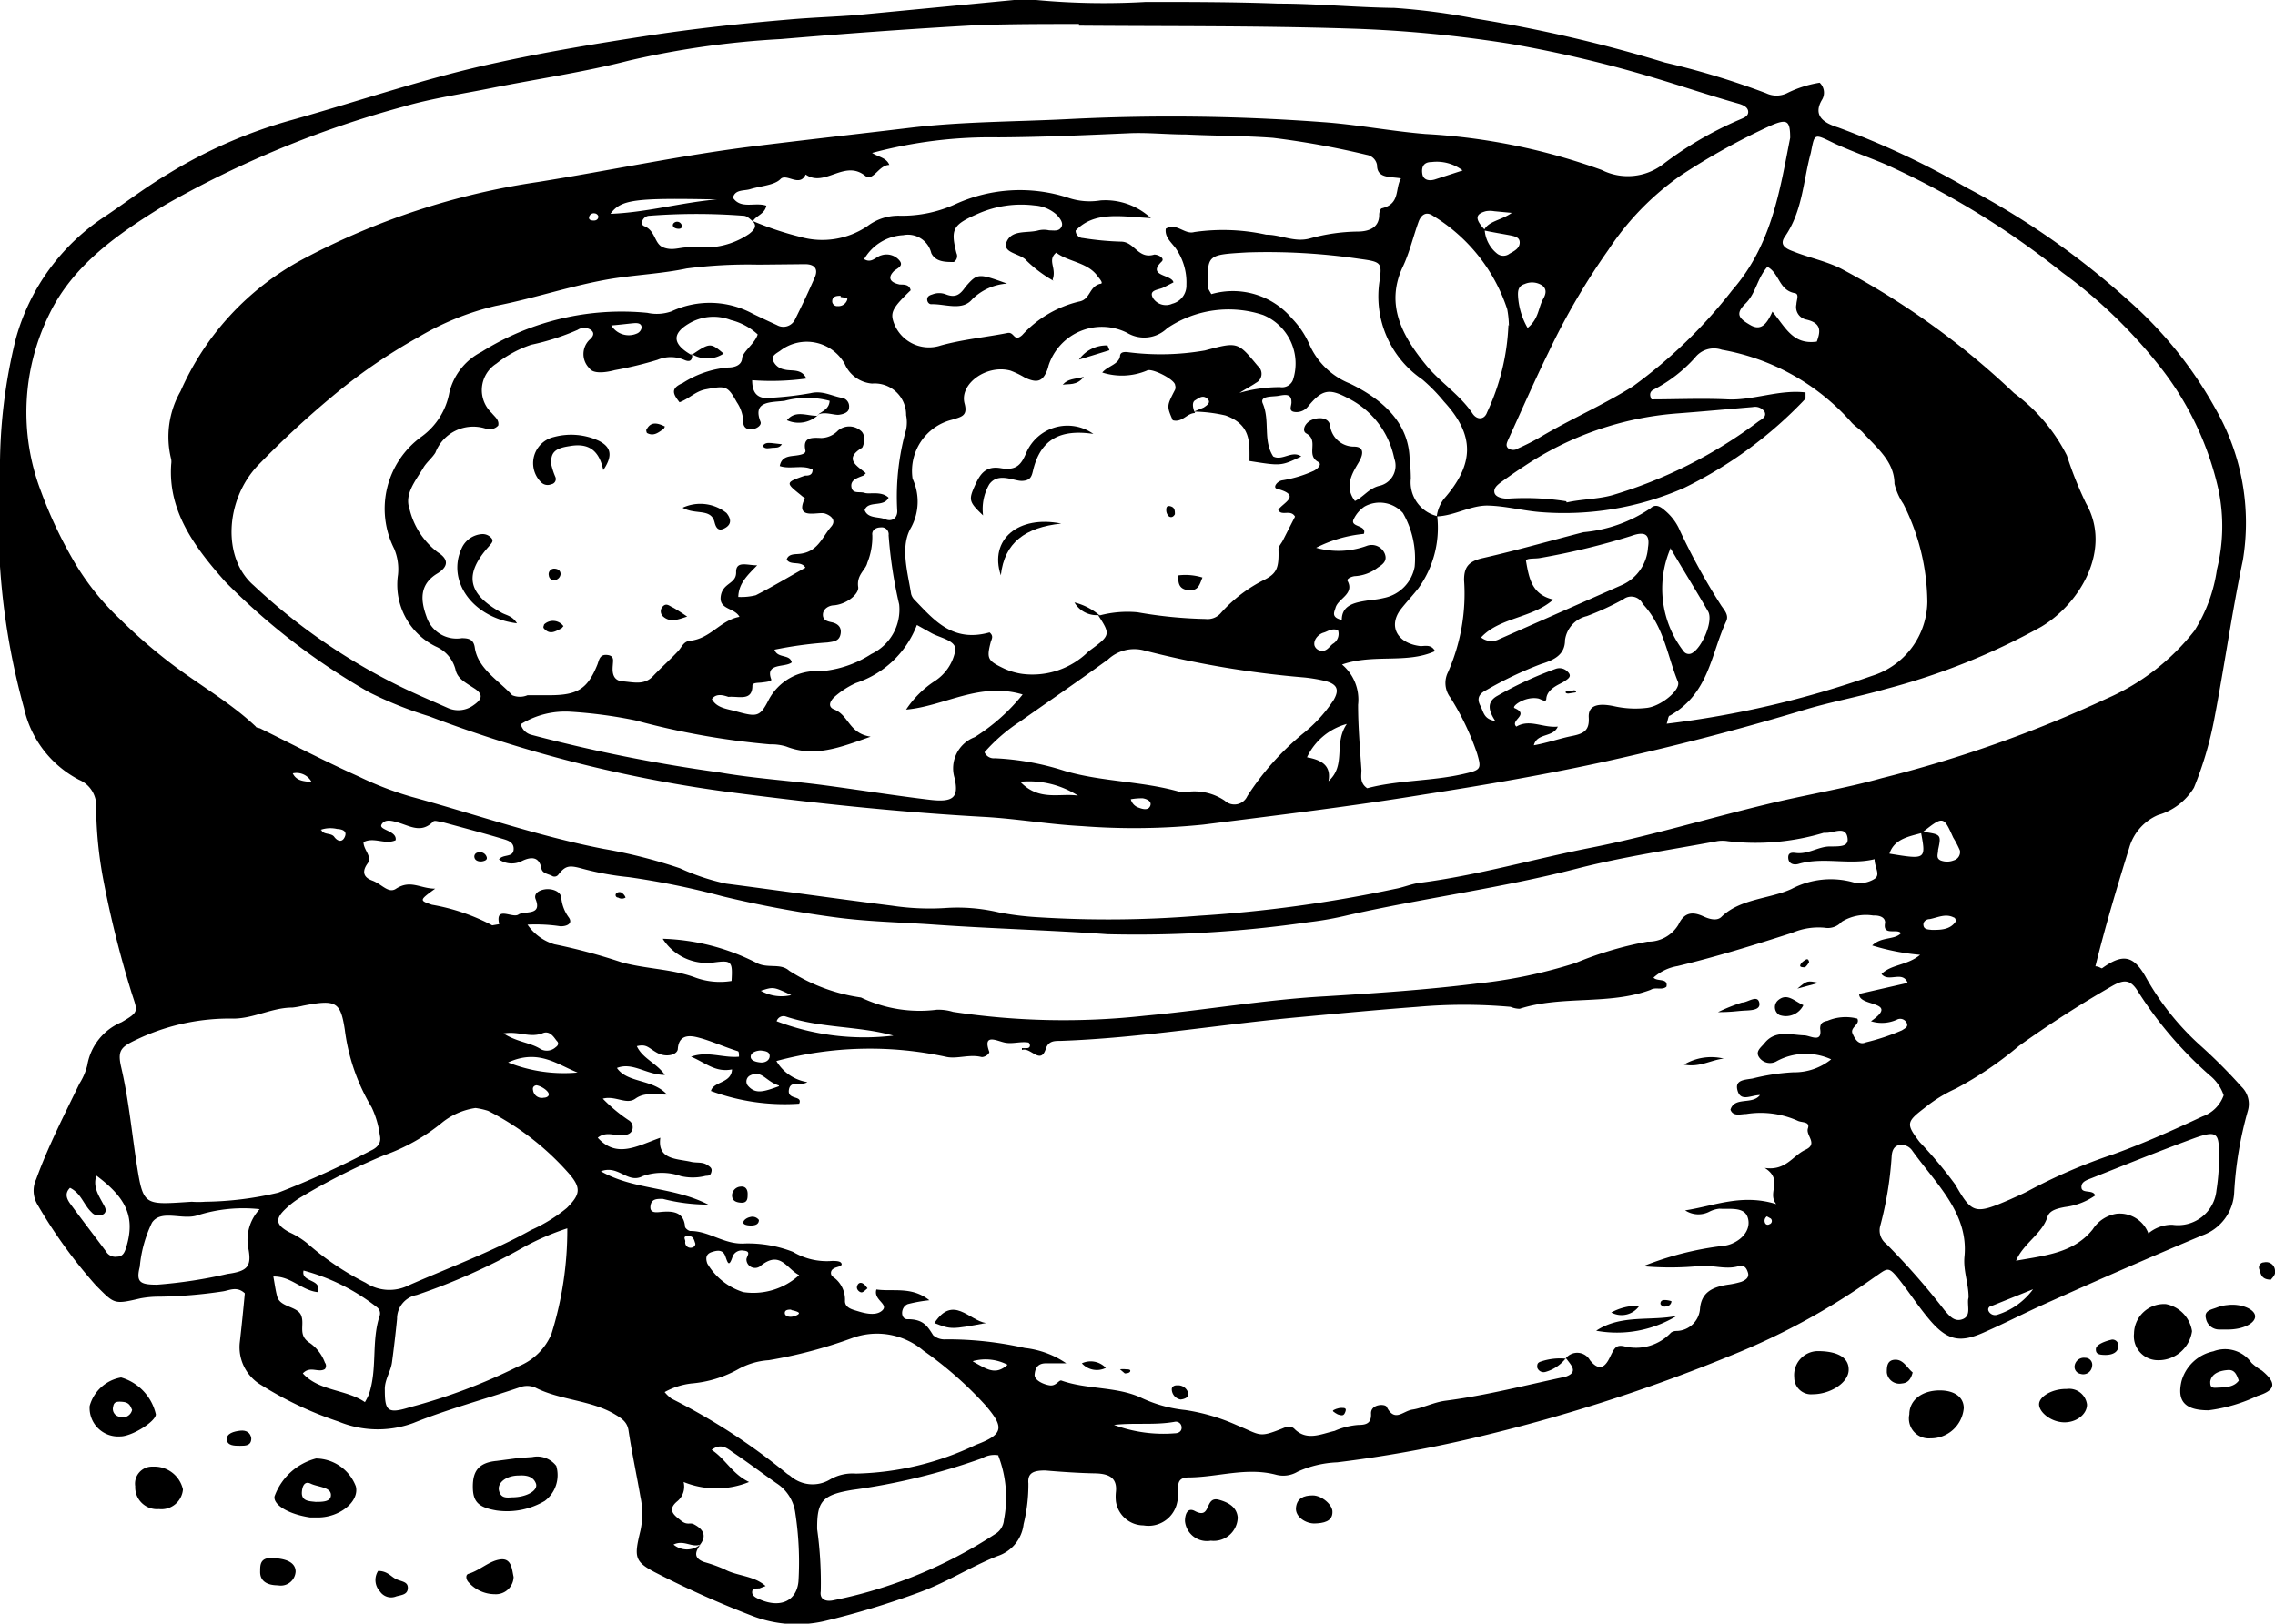 <svg xmlns="http://www.w3.org/2000/svg" viewBox="0 0 94.88 67.73"><g id="Layer_1" data-name="Layer 1"><path d="M75.89,3.45a.57.57,0,0,1,.11.69c-.43.7.09,1,.67,1.18A34.47,34.47,0,0,1,82,7.82a32.85,32.85,0,0,1,6.73,4.68,16.92,16.92,0,0,1,3.69,4.59,9.53,9.53,0,0,1,1.12,6.28c-.47,2.24-.78,4.51-1.22,6.77a14.9,14.9,0,0,1-.82,2.72A2.59,2.59,0,0,1,90,34a2.11,2.11,0,0,0-1.2,1.37c-.51,1.64-1,3.28-1.41,4.94.15,0,.25.1.28.08.86-.62,1.3-.53,1.8.33a11.15,11.15,0,0,0,2.35,2.94,21.8,21.8,0,0,1,1.66,1.67,1,1,0,0,1,.27,1,15.52,15.52,0,0,0-.57,3.38,2,2,0,0,1-1.35,1.83c-2.22.93-4.41,1.89-6.59,2.87-.82.37-1.61.78-2.43,1.14-1,.46-1.54.41-2.27-.42-.49-.56-.88-1.18-1.34-1.76s-.48-.46-1-.11a28.75,28.75,0,0,1-6,3.28A71,71,0,0,1,61.39,60a52.52,52.52,0,0,1-5.62,1,4.43,4.43,0,0,0-1.65.39,1.17,1.17,0,0,1-.89.13c-1.24-.33-2.43.1-3.65.11-.35,0-.46.15-.44.45a2,2,0,0,1-.07.69,1.22,1.22,0,0,1-1.38.86,1.17,1.17,0,0,1-1.15-1,1.9,1.9,0,0,1,0-.4c.06-.58-.28-.76-.88-.77s-1.38-.06-2.07-.12c-.49,0-.74.1-.7.54a6.93,6.93,0,0,1-.2,1.7,1.59,1.59,0,0,1-1.09,1.33c-1.11.44-2.1,1.09-3.25,1.51a34.92,34.92,0,0,1-4,1.21,5.15,5.15,0,0,1-2.91-.2,40.55,40.55,0,0,1-4-1.78c-1-.5-1-.68-.73-1.8a3.35,3.35,0,0,0,0-1.41c-.16-.93-.36-1.85-.5-2.79-.06-.33-.26-.47-.58-.66-1-.59-2.28-.58-3.31-1.11a.88.88,0,0,0-.67,0c-1.47.5-3,.91-4.41,1.48a4.29,4.29,0,0,1-3.12-.06,14.86,14.86,0,0,1-3.22-1.52A1.83,1.83,0,0,1,10,56c.08-.7.15-1.4.21-2.05-.33-.31-.64-.12-.92-.08a19.3,19.3,0,0,1-2.63.22,4.18,4.18,0,0,0-.8.07c-1.12.26-1.08.24-1.86-.54a20.61,20.61,0,0,1-2.43-3.36,1.13,1.13,0,0,1-.06-1.07c.5-1.38,1.18-2.7,1.81-4a2.57,2.57,0,0,0,.32-.75,2.37,2.37,0,0,1,1.43-1.8c.75-.44.67-.44.42-1.22a43.41,43.41,0,0,1-1.18-4.72,17,17,0,0,1-.3-3,1.17,1.17,0,0,0-.71-1.17,4.45,4.45,0,0,1-2.3-3A29.32,29.32,0,0,1,0,19.8a22.25,22.25,0,0,1,.66-5.67A8.94,8.94,0,0,1,4.42,9C5.28,8.42,6.09,7.8,7,7.26A20.06,20.06,0,0,1,12.19,5c2.85-.8,5.64-1.77,8.56-2.39,2.05-.45,4.12-.79,6.2-1.11s4-.52,6-.69c.92-.08,1.85-.11,2.76-.18L42.29,0a3.54,3.54,0,0,1,.92,0,30.46,30.46,0,0,0,4.58.08c1.84,0,3.68,0,5.52.07,1.62,0,3.23.16,4.84.18a27.66,27.66,0,0,1,3.41.45,59.7,59.7,0,0,1,7.88,1.83,33.2,33.2,0,0,1,4.22,1.28,1,1,0,0,0,.86,0A4.75,4.75,0,0,1,75.89,3.45Zm-14,6.16c.17-.39.71-.41,1.16-.73l-.74-.07a1,1,0,0,0-.34,0c-.45.12-.46.33-.05.77a1.39,1.39,0,0,0,.52,1,.42.42,0,0,0,.52,0c.2-.11.41-.22.42-.45s-.2-.27-.38-.31C62.63,9.75,62.25,9.69,61.88,9.61ZM80.11,34.69c.85.11.86.11.72.76,0,.18-.1.34.1.44a.75.75,0,0,0,.55,0,.36.36,0,0,0,.26-.41,4,4,0,0,0-.28-.54c-.41-.91-.41-.91-1.32-.19-.55.15-1.14.25-1.34.86C80.33,35.86,80.33,35.86,80.11,34.69ZM29.2,64.43c-.34.14-.68-.21-1.11,0a.87.87,0,0,0,1.12,0c-.21.29-.31.56.16.73a6,6,0,0,1,.84.3c.53.29,1.23.26,1.72.7l-.26.1c-.1,0-.27,0-.29.09-.06.21.15.3.31.37.85.37,1.53.07,1.61-.75a13.53,13.53,0,0,0-.14-2.91,1.74,1.74,0,0,0-.78-1.19c-.6-.42-1.18-.86-1.79-1.27-.24-.16-.5-.43-.91-.12.59.39.85,1,1.56,1.34a3.62,3.62,0,0,1-2.73,0,.79.79,0,0,1-.27.81c-.44.37-.1.59.16.8s.37.07.53.15C29.32,63.78,29.49,64.05,29.2,64.43ZM31.37,9.21a13.29,13.29,0,0,0,2,.67,3.36,3.36,0,0,0,2.81-.45A2.13,2.13,0,0,1,37.55,9a5.36,5.36,0,0,0,2.31-.49,6.48,6.48,0,0,1,4.69-.26,2.78,2.78,0,0,0,1.35.11A2.8,2.8,0,0,1,48,9.1c-1.26-.07-2.36-.3-3.14.52a.31.31,0,0,0,.3.31,12.21,12.21,0,0,0,1.59.15c.57,0,.71.75,1.39.54.17,0,.45.15.31.29-.64.62.42.53.49.87l-.43.22c-.21.1-.62.09-.42.44a.64.64,0,0,0,.8.23.78.78,0,0,0,.59-.79,2.47,2.47,0,0,0-.46-1.54c-.19-.25-.45-.46-.4-.8.45-.27.78.26,1.19.14a8.4,8.4,0,0,1,3,.11c.61,0,1.17.33,1.81.16a7.73,7.73,0,0,1,2-.29c.48,0,.91-.17.9-.71,0-.09.05-.25.11-.26.78-.19.54-.8.8-1.25-.5-.08-1,0-1-.56A.52.52,0,0,0,57,6.46a34.85,34.85,0,0,0-3.91-.71c-1.2-.09-2.42-.08-3.63-.14-.81,0-1.62-.09-2.42-.05-1.8.08-3.6.16-5.41.17a19,19,0,0,0-5.26.65c.29.18.6.2.72.5-.44,0-.67.7-1,.46-.87-.71-1.69.5-2.49-.06-.25.55-.8-.07-1.05.19s-.84.29-1.26.42c-.25.08-.64,0-.72.36.33.49.92.17,1.39.33-.06.35-.44.42-.56.65C31.28,9.15,31.17,9,31,9a25.52,25.52,0,0,0-3.91,0c-.26,0-.43.34-.23.43.49.19.42.74.8.89s.67,0,1,0l.9,0a3.27,3.27,0,0,0,1.68-.56C31.5,9.56,31.58,9.4,31.37,9.21ZM59.92,21.54a1.54,1.54,0,0,1,.3-.73c1.29-1.47,1.28-2.67,0-4.06a7.11,7.11,0,0,0-.9-.92,4.19,4.19,0,0,1-1.78-4.14c.1-.73.06-.77-.83-.89a26.27,26.27,0,0,0-4.7-.27c-1.68.1-1.68.08-1.61,1.53,0,0,.06.11.12.21a3.23,3.23,0,0,1,3.35,1,3.73,3.73,0,0,1,.75,1.12A3.09,3.09,0,0,0,56.3,16c1.34.65,2.46,1.62,2.49,3.16a7,7,0,0,1,.05.8,1.45,1.45,0,0,0,1.1,1.57,4.31,4.31,0,0,1-.78,3c-.24.31-.51.59-.75.9-.52.7-.13,1.41.83,1.52.21,0,.45-.08.61.21-1.18.54-2.57.1-3.88.56a1.91,1.91,0,0,1,.67,1.68c0,.91.08,1.82.14,2.72,0,.25-.08.54.24.76,1.29-.34,2.65-.29,3.95-.58.8-.18.83-.2.63-.88a11,11,0,0,0-1.11-2.32,1,1,0,0,1-.1-1.06,8.1,8.1,0,0,0,.67-3.84c0-.52.16-.78.78-.92,1.41-.32,2.8-.72,4.2-1.08a5.93,5.93,0,0,0,2.8-1c.21-.2.42-.06.59.09A2.24,2.24,0,0,1,70,22a26.66,26.66,0,0,0,1.79,3.27c.14.2.32.4.2.65-.64,1.37-.71,3-2.34,3.93-.08,0-.08.17-.14.34a40.4,40.4,0,0,0,8.57-2,3.28,3.28,0,0,0,2.3-3.08,9.2,9.2,0,0,0-1-4.09,2.57,2.57,0,0,1-.37-.84c0-.93-.75-1.51-1.34-2.16-.15-.15-.35-.27-.48-.43a9.37,9.37,0,0,0-5.38-3,1,1,0,0,0-1.12.33,6,6,0,0,1-1.72,1.33c-.13.06-.21.19-.09.41,1,0,2.1-.05,3.17,0s2.14-.42,3.25-.29c0,.14,0,.23,0,.26a17.49,17.49,0,0,1-5.08,3.73,12.45,12.45,0,0,1-6,1c-.72-.06-1.42-.25-2.15-.27S60.66,21.52,59.92,21.54ZM45.87,25.67a4.55,4.55,0,0,1,1.57-.13,18.33,18.33,0,0,0,2.84.28.73.73,0,0,0,.62-.23,6,6,0,0,1,1.84-1.41c.53-.27.6-.52.58-1.27,0-.12.12-.24.18-.36l.51-1c-.18-.32-.57,0-.7-.28.19-.3,1-.6-.05-.88-.19-.05,0-.31.2-.35a5.22,5.22,0,0,0,1.31-.39c.16-.07.39-.28.21-.38-.54-.29.05-.89-.5-1.19-.2-.11-.06-.45.24-.57s.69-.09.75.23a1,1,0,0,0,1,.89c.37,0,.44.24.2.65s-.64,1-.16,1.62c.38-.19.56-.51,1-.63a.86.86,0,0,0,.64-1.14A3.61,3.61,0,0,0,56.2,16.6c-.77-.41-1.07-.35-1.65.36a.62.62,0,0,1-.47.23c-.4,0-.2-.26-.22-.43,0-.4-.36-.27-.6-.24s-.72,0-.6.3c.32.73,0,1.54.44,2.22.38.2.78-.27,1.17,0-.84.4-.84.4-2.16.19,0-.75.08-1.51-1-1.9a6.18,6.18,0,0,0-1.32-.16L50.2,17c.15-.1.33-.22.14-.38s-.36,0-.5.08-.09.35,0,.53c-.34,0-.53.41-.93.3-.26-.6-.25-.6.1-1.28a.28.28,0,0,0,0-.18c0-.24-1-.74-1.18-.61a2.7,2.7,0,0,1-1.86.08c.24-.28.67-.33.74-.67,0-.16.12-.2.32-.18a10.74,10.74,0,0,0,3.22-.07c1.38-.37,1.37-.36,2.21.65a.42.42,0,0,1-.08.7c-.14.1-.3.18-.69.42a6,6,0,0,1,1.7-.24.49.49,0,0,0,.53-.29,2.19,2.19,0,0,0-1.24-2.72,4.58,4.58,0,0,0-4,.55,1.38,1.38,0,0,1-1.68.19,2.34,2.34,0,0,0-3.27,1.37,1.52,1.52,0,0,1-.06.2c-.19.47-.42.54-.93.3a3.67,3.67,0,0,0-.6-.29c-1-.27-2.14.56-1.91,1.38.14.52-.15.55-.53.67a2.2,2.2,0,0,0-1.64,2.46A2.27,2.27,0,0,1,38,22c-.47.79-.15,1.84,0,2.78a.56.56,0,0,0,.16.26c.81.84,1.58,1.77,3.11,1.34,0,0,.07,0,0,0,.18.15.09.27.05.4-.18.7-.13.78.56,1.11a2.81,2.81,0,0,0,.75.22,3.32,3.32,0,0,0,2.77-.94c.91-.67.94-.68.39-1.52Zm-17-10.86,0,0c0,.25-.12.3-.34.2a1.42,1.42,0,0,0-1.11,0,15.38,15.38,0,0,1-1.78.43c-.41.11-.91.16-1.06-.08a.83.83,0,0,1,0-1.18c.14-.12.25-.28.06-.42a.5.5,0,0,0-.55,0,9.88,9.88,0,0,1-1.93.62,4.77,4.77,0,0,0-1.46.79,1.31,1.31,0,0,0-.19,2.06c.13.16.32.29.27.52a.49.49,0,0,1-.52.13,1.69,1.69,0,0,0-2.1,1c-.14.23-.39.42-.52.66-.32.53-.78,1.08-.56,1.69a3.19,3.19,0,0,0,1.18,1.81c.43.27.47.57,0,.87-.8.47-.71,1.16-.47,1.82a1.32,1.32,0,0,0,1.47.89c.3,0,.49.06.54.38.12.89,1,1.38,1.56,2A.82.82,0,0,0,22,29c.3,0,.61,0,.92,0,1.18,0,1.59-.27,2-1.29.07-.2.1-.42.4-.39s.25.22.24.39-.09.67.4.71.91.17,1.28-.22.72-.69,1.06-1.06c.14-.16.21-.38.47-.41.87-.09,1.26-.85,2.07-1-.21-.39-.86-.29-.78-.86s.65-.5.64-1,.48-.28.88-.29c-.41.42-.77.75-.79,1.32a2.5,2.5,0,0,0,.73-.07c.71-.36,1.38-.77,2.07-1.15-.18-.31-.62-.07-.78-.34.06-.22.3-.22.46-.23.84-.05,1-.69,1.41-1.16.19-.24,0-.44-.28-.53s-1.28.3-.83-.64c0,0-.11-.07-.16-.12-.66-.53-.66-.53.16-.82.13,0,.32,0,.32-.25-.4-.22-.94,0-1.37-.15.07-.37.34-.4.61-.43s.49-.08.46-.22c-.12-.55.24-.54.66-.52a1,1,0,0,0,.7-.31.73.73,0,0,1,.94,0c.27.2.11.69.06.72-.78.47-.19.76.16,1.06-.06.06-.08.09-.11.1-.25.1-.54.18-.49.48s.35.17.55.24.69-.09,1,.2c-.21.42-.85.1-1,.52.14.36.57.26.86.38s.51-.06.5-.35a10.27,10.27,0,0,1,.37-3.39,1.51,1.51,0,0,0,0-.6A1.31,1.31,0,0,0,36.37,16a1.36,1.36,0,0,1-1.14-.82,1.82,1.82,0,0,0-2.69-.55c-.14.1-.36.2-.31.38a.61.61,0,0,0,.47.4c.3.09.72-.06.93.38a10.69,10.69,0,0,1-2.26.07c0,.53.21.82.84.73a14,14,0,0,0,1.6-.19c.51-.12.89.13,1.33.2a.36.36,0,0,1,.27.4c0,.19-.2.27-.41.3s-.61-.15-.89,0l0,0c.18-.15.47-.23.49-.58a3.63,3.63,0,0,0-1.88,0c-.58.07-1.35,0-1,.88.05.15-.18.3-.39.31S31,17.8,31,17.62a1.55,1.55,0,0,0-.27-.84c-.38-.68-.45-.7-1.29-.54-.44.08-.69.39-1.1.54-.25-.32-.41-.57.13-.8a4.14,4.14,0,0,1,1.9-.65c.28,0,.56-.1.58-.38s.54-.62.65-1a2.56,2.56,0,0,0-1.12-.6,2,2,0,0,0-1.77.16C28,13.94,28.07,14.37,28.84,14.81ZM65.31,56.65l0,0a.61.61,0,0,1,1,.09c.36.45.61.32.81-.08s.25-.58.62-.5a2,2,0,0,0,1.95-.57.38.38,0,0,1,.21-.07,1,1,0,0,0,1-.93c.06-.68.51-.9,1.16-1a3.48,3.48,0,0,0,.56-.12c.18-.07.34-.18.28-.38s-.16-.34-.4-.27c-.56.16-1.12-.08-1.71,0a12.7,12.7,0,0,1-2.26,0,13.13,13.13,0,0,1,3.34-.85,1.23,1.23,0,0,0,.33-.08c.57-.23.84-.7.68-1.13s-.76-.31-1.17-.34a1.18,1.18,0,0,0-.43.13,1,1,0,0,1-1-.06c1.2-.18,2.36-.71,3.8-.26-.4-.49.32-1-.48-1.51.88.13,1.16-.51,1.7-.76s0-.59.1-.89-.25-.23-.43-.32a3.8,3.8,0,0,0-2.14-.28c-.23,0-.55.12-.66-.18.17-.56.91-.19,1.23-.61-.36,0-.79.29-.93-.17s.26-.46.62-.52a8.84,8.84,0,0,1,1.7-.26,2.44,2.44,0,0,0,1.58-.54,2.55,2.55,0,0,0-2.26.07.55.55,0,0,1-.71-.11c-.22-.26,0-.42.17-.61.44-.58,1.06-.38,1.67-.35.25,0,.77.35.67-.28,0-.25.13-.29.31-.33a1.94,1.94,0,0,1,1.24-.09c.13.25-.31.36-.2.62s.27.5.56.37a9.1,9.1,0,0,0,1.5-.5c.12-.08.28-.14.2-.31a.3.3,0,0,0-.38-.15,1.51,1.51,0,0,1-1.11.08c1.23-.86-.54-.59-.49-1.14L79.56,41c-.21-.53-.8,0-1.09-.37.41-.41,1.07-.35,1.61-.8a9.55,9.55,0,0,1-2-.39c.39-.38.92-.22,1.2-.51-.15-.22-.78.14-.66-.44,0-.24-.25-.31-.5-.3a1.93,1.93,0,0,0-1.31.26.77.77,0,0,1-.71.25,2.79,2.79,0,0,0-1.35.21c-1.58.51-3.17,1-4.79,1.39a2,2,0,0,0-1,.48c.15.18.62,0,.54.38-.19.16-.45,0-.66.13-1.74.65-3.69.22-5.46.79A1,1,0,0,1,63,42a22,22,0,0,0-3.89,0c-1.61.12-3.21.27-4.82.42-3.35.3-6.68.88-10.06,1-.26,0-.5,0-.61.32-.22.71-.64-.08-1,.06,0,0,0-.07,0-.08a1.74,1.74,0,0,0,.22,0c.11,0,.16-.12.06-.23-.33-.06-.67.07-1,0s-.93-.4-.64.39c0,.1-.22.24-.34.21-.49-.12-1,.09-1.44,0a15,15,0,0,0-7.1.17,1.83,1.83,0,0,0,1.29.88c-.28.18-.71-.1-.77.33s.59.21.43.57a8.88,8.88,0,0,1-3.68-.53c.11-.41.85-.31.88-.9-.7.14-1.12-.29-1.71-.53.69-.25,1.33.06,2,0,0-.11,0-.22-.05-.23-.51-.16-1-.38-1.5-.53-.27-.07-.94-.31-1,.42,0,.26-.48.39-.86.18s-.43-.38-.85-.28c.24.52.83.71,1.17,1.2-.77,0-1.34-.55-2-.29.44.64,1.49.45,2.09,1.11-.54,0-.94-.1-1.32.17s-.83-.14-1.36,0a6.62,6.62,0,0,0,1.08.9.34.34,0,0,1,.13.45c-.11.18-.31.17-.5.18s-.6-.17-.92.1c.79.87,1.63.35,2.61,0-.13.91.66.87,1.26,1,.22.06.47,0,.67.12s.24.18.19.34-.16.11-.27.14a2.19,2.19,0,0,1-1,0,2.38,2.38,0,0,0-1.58,0c-.64.34-1-.48-1.75-.2,1.38.79,3,.63,4.48,1.39a7.66,7.66,0,0,1-1.9-.24c-.26,0-.47,0-.51.29s.19.28.39.26c.56-.06,1,0,1.05.61,0,.06.14.18.23.18.79,0,1.41.58,2.27.52a5.18,5.18,0,0,1,2,.35,2.76,2.76,0,0,0,1.63.38c.17,0,.37,0,.4.12s-.24.12-.35.21a.2.2,0,0,0,0,.34,1.15,1.15,0,0,1,.49,1c0,.24.21.33.45.4s.8.27,1.1,0-.38-.44-.24-.88c.7.1,1.47-.14,2.21.45a6,6,0,0,0-.9.16c-.32.13-.31.65,0,.63.65,0,.82.29,1.06.67a.72.72,0,0,0,.53.17,14.61,14.61,0,0,1,3.29.36,3.81,3.81,0,0,1,1.73.64h-.85c-.37,0-.45.24-.47.47s.36.41.63.45.38-.24.49-.2c1.07.38,2.31.24,3.33.72a5.67,5.67,0,0,0,1.84.51,8.18,8.18,0,0,1,2.14.63c1,.41.9.54,1.9.14.19-.08.33-.13.49,0,.52.54,1.12.23,1.69.1a3,3,0,0,1,1-.25c.32,0,.54-.07.52-.47s.57-.42.65-.29c.34.67.67.18,1.08.12s.9-.31,1.38-.37c1.7-.22,3.35-.65,5-1C65.87,57.23,65.49,56.92,65.31,56.65ZM45,1.07V1c-1.43,0-2.85,0-4.27.05-2.72.15-5.45.35-8.16.58a36.66,36.66,0,0,0-6.35.9c-1.87.48-3.8.76-5.71,1.14-1.23.25-2.5.43-3.69.78A42.37,42.37,0,0,0,6.9,8.54c-2,1.22-3.85,2.52-4.84,4.56a9.24,9.24,0,0,0-.36,7.37A18.22,18.22,0,0,0,3,23.27a10.85,10.85,0,0,0,2,2.55,22.07,22.07,0,0,0,1.84,1.63c1.25,1,2.69,1.78,3.83,2.86,0,.05.15.05.21.09,1.37.68,2.72,1.38,4.1,2a13.76,13.76,0,0,0,2.19.84c2.67.73,5.27,1.64,8,2.17a21.31,21.31,0,0,1,3.19.81,9.21,9.21,0,0,0,1.92.64c2.31.3,4.61.63,6.92.92a10.62,10.62,0,0,0,2.18.1,7.52,7.52,0,0,1,2.28.18,12.27,12.27,0,0,0,1.6.2A46.64,46.64,0,0,0,50,38.2a56.07,56.07,0,0,0,8.18-1.12c.34-.06.66-.2,1-.25,2.44-.31,4.79-1,7.18-1.47s4.87-1.22,7.32-1.81c1.59-.39,3.23-.65,4.8-1.09a52.21,52.21,0,0,0,9.36-3.31,9.44,9.44,0,0,0,3.68-2.84,6.51,6.51,0,0,0,.94-2.56,7.46,7.46,0,0,0,.07-3.29,12.77,12.77,0,0,0-2.32-5A20.75,20.75,0,0,0,86,11.36,34.53,34.53,0,0,0,78.6,6.84c-.69-.29-1.4-.54-2.08-.85-.89-.43-.83-.44-1,.39-.32,1.17-.34,2.42-1.08,3.49-.23.33,0,.49.33.61.67.27,1.38.41,2,.72A32.48,32.48,0,0,1,84,16.4,7.33,7.33,0,0,1,86.2,19,15.57,15.57,0,0,0,87,21c1.09,1.91-.24,4.18-1.88,5.15a28,28,0,0,1-6.47,2.59c-1.14.33-2.31.54-3.43.88-2.68.81-5.4,1.51-8.15,2.12-2.54.56-5.1,1-7.67,1.4-3.06.5-6.14.87-9.23,1.26a28.51,28.51,0,0,1-5.06.06c-1.34-.07-2.66-.3-4-.38-3.49-.19-7-.56-10.4-1A55.81,55.81,0,0,1,17.9,29.88a16.2,16.2,0,0,1-2.5-1,27.54,27.54,0,0,1-6-4.61C8.1,22.81,7,21.31,7.14,19.36a.65.65,0,0,0,0-.2,3.83,3.83,0,0,1,.39-2.84,11.48,11.48,0,0,1,5.05-5.48,30.18,30.18,0,0,1,9.87-3.25c3-.48,6-1.12,9-1.49,2.17-.27,4.34-.51,6.51-.77s4.37-.25,6.55-.36a85.2,85.2,0,0,1,10.6.12c1.46.1,2.88.38,4.34.5a25.7,25.7,0,0,1,7.35,1.5,2.42,2.42,0,0,0,2.56-.24A15,15,0,0,1,72.53,5c.18-.08.38-.14.38-.33s-.19-.28-.38-.34C71.35,4,70.17,3.6,69,3.25a51.86,51.86,0,0,0-6-1.42,52.79,52.79,0,0,0-6.75-.64C52.48,1.07,48.71,1.1,45,1.07ZM27.64,39.16a9.18,9.18,0,0,1,3.9,1c.47.26,1,0,1.37.33a7.45,7.45,0,0,0,3,1.12,5.67,5.67,0,0,0,3.16.51,2.09,2.09,0,0,1,.68.09,30.83,30.83,0,0,0,8,.16c2.51-.23,5-.67,7.53-.81,2.11-.13,4.21-.27,6.3-.53a20.48,20.48,0,0,0,4.13-.86,14.79,14.79,0,0,1,3-.89A1.46,1.46,0,0,0,70,38.57c.24-.51.58-.56,1.05-.34.26.12.58.2.76,0,.79-.75,2-.73,2.91-1.15a3.51,3.51,0,0,1,2.59-.27,1.16,1.16,0,0,0,.87-.15c.26-.17,0-.48,0-.82-1.06.26-2.13-.11-3.18.2-.19.05-.4,0-.42-.24s.15-.24.31-.22c.52.07.94-.27,1.43-.27s.82,0,.72-.42-.56-.15-.87-.15l-.11,0a9.88,9.88,0,0,1-4,.35,1.37,1.37,0,0,0-.45,0c-2,.37-3.92.65-5.83,1.14-3.14.81-6.38,1.23-9.54,1.94a13.75,13.75,0,0,1-1.68.3,49.84,49.84,0,0,1-8.38.5c-2.4-.17-4.81-.23-7.21-.4-1.42-.1-2.82-.12-4.25-.32a45.7,45.7,0,0,1-4.58-.86,33.06,33.06,0,0,0-3.91-.8,12.08,12.08,0,0,1-2-.37c-.49-.13-.65-.11-.94.26a.2.2,0,0,1-.28.05c-.17-.08-.39-.1-.43-.3-.09-.49-.41-.51-.82-.31a.93.93,0,0,1-.95-.07c.17-.23.58-.07.61-.4s-.26-.4-.5-.47c-.84-.25-1.68-.47-2.52-.7-.11,0-.29-.08-.34,0-.53.52-1,.14-1.57,0-.18-.05-.46-.11-.58.12s.66.25.59.65c-.44.2-.91-.15-1.34.08,0,.33.38.6.17.89s-.22.56.19.71.68.56,1,.34c.61-.39,1,0,1.63,0-.66.48-.67.49-.14.67a8.45,8.45,0,0,1,2.52.86s.29-.05.29-.05c-.18-.79.55-.23.8-.4s1,.07.72-.64c-.08-.2.08-.36.37-.41s.68.07.7.36a1.63,1.63,0,0,0,.32.82c.16.24-.07.36-.35.36A6.9,6.9,0,0,0,22,38.57a2.09,2.09,0,0,0,1.12.82,24,24,0,0,1,2.83.76c1,.27,2.05.27,3,.61a3,3,0,0,0,1.56.16c.05-.83,0-.87-.75-.77A2.18,2.18,0,0,1,27.64,39.16Zm4-28.12a19.79,19.79,0,0,0-3,.16c-1,.21-2.05.26-3.08.42-1.67.27-3.24.82-4.89,1.14a11.42,11.42,0,0,0-3.23,1.31,23.14,23.14,0,0,0-3.61,2.49,39.92,39.92,0,0,0-3.08,2.86c-1.36,1.44-1.49,3.86-.17,5a25,25,0,0,0,7.07,4.66l1,.44a1.07,1.07,0,0,0,1.08-.09c.32-.22.49-.43.06-.71s-.72-.42-.8-.82a1.43,1.43,0,0,0-.81-.93,2.87,2.87,0,0,1-1.58-3,2.21,2.21,0,0,0-.16-1.08,3.71,3.71,0,0,1,1.16-4.69,2.91,2.91,0,0,0,1.14-1.82,2.58,2.58,0,0,1,1.34-1.7A11,11,0,0,1,27,13.05a1.84,1.84,0,0,0,1-.06,3.77,3.77,0,0,1,3.4.1c.33.16.67.32,1,.47a.54.54,0,0,0,.76-.24c.29-.58.57-1.17.83-1.77.13-.32,0-.53-.42-.53ZM8,50.13a3.51,3.51,0,0,0,.55,0,13.85,13.85,0,0,0,3.06-.38A37.2,37.2,0,0,0,15.46,48c.33-.15.45-.36.38-.65a3.88,3.88,0,0,0-.34-1.16,8.3,8.3,0,0,1-1.12-3.24c-.18-1.17-.37-1.26-1.73-1a3.54,3.54,0,0,1-.45.08c-.85,0-1.6.45-2.45.46a9,9,0,0,0-3.87.79c-.8.37-1,.47-.83,1.22.34,1.45.46,2.92.7,4.37S6.13,50.25,8,50.13Zm84.74-4.44a1.8,1.8,0,0,0-.58-.83,16.26,16.26,0,0,1-3-3.51c-.3-.48-.56-.51-1.07-.22a46,46,0,0,0-3.89,2.5,15,15,0,0,1-2.63,1.78,6,6,0,0,0-1.31.81c-.76.58-.77.67-.2,1.42a18,18,0,0,1,1.49,1.78c.7,1.23.83,1.24,2.29.61.24-.11.48-.21.71-.33a22.47,22.47,0,0,1,3.59-1.55c1.27-.46,2.48-1,3.72-1.58A1.44,1.44,0,0,0,92.74,45.69ZM74.66,5.75c0-.72-.13-.8-.79-.52a27.94,27.94,0,0,0-3.79,2.1,11.49,11.49,0,0,0-3,3.09,28.78,28.78,0,0,0-2.5,4.28c-.59,1.2-1.12,2.42-1.68,3.64-.05.12-.12.25,0,.36a.36.36,0,0,0,.42,0,9.27,9.27,0,0,0,.89-.45c1.27-.76,2.65-1.35,3.9-2.14a20.43,20.43,0,0,0,4.13-4C73.9,10.21,74.23,7.92,74.66,5.75ZM41.06,31.38a.42.42,0,0,0,.43.25,11.14,11.14,0,0,1,2.92.53c1.56.46,3.25.42,4.82.88a.45.45,0,0,0,.23,0,2.25,2.25,0,0,1,1.62.36.59.59,0,0,0,.94-.19,11.36,11.36,0,0,1,2.31-2.6,5.94,5.94,0,0,0,1.29-1.41c.26-.45.14-.68-.42-.81a6.85,6.85,0,0,0-.79-.13,40.21,40.21,0,0,1-6.74-1.14,1.6,1.6,0,0,0-1.46.39c-1.21.88-2.45,1.73-3.67,2.59A7.19,7.19,0,0,0,41.06,31.38ZM19.83,46.22a2.9,2.9,0,0,0-1.37.59A8.09,8.09,0,0,1,16,48.2a26.51,26.51,0,0,0-3.45,1.74,3.48,3.48,0,0,0-.61.46c-.48.44-.45.69.12,1a3.5,3.5,0,0,1,.75.46,11.49,11.49,0,0,0,2.44,1.65,1.8,1.8,0,0,0,1.81.1c1.71-.75,3.47-1.4,5.09-2.3a6.5,6.5,0,0,0,1.49-.92c.55-.55.61-.82.12-1.4a11.29,11.29,0,0,0-3.4-2.65A3,3,0,0,0,19.83,46.22Zm7.89,11.85a1.65,1.65,0,0,0,.28.27,26,26,0,0,1,4.84,3.15l.1.06a1.41,1.41,0,0,0,1.67.17,1.87,1.87,0,0,1,1.09-.25,12.13,12.13,0,0,0,5-1.2c1.18-.44,1.18-.74.39-1.66a15.6,15.6,0,0,0-2.58-2.27,3,3,0,0,0-2.95-.53,19.6,19.6,0,0,1-3.5.93,3,3,0,0,0-1.28.38,4.82,4.82,0,0,1-1.94.59A3,3,0,0,0,27.72,58.07Zm10.52-32a4.09,4.09,0,0,1-2.54,2.42,3.56,3.56,0,0,0-.92.6c-.17.17-.26.39,0,.5.63.24.61,1,1.53,1.14-1.3.46-2.34.87-3.52.41a2.15,2.15,0,0,0-.68-.09,32,32,0,0,1-5.61-1,19.22,19.22,0,0,0-2.7-.36,3.52,3.52,0,0,0-2.08.52.61.61,0,0,0,.43.44A66.07,66.07,0,0,0,30,32.22c1.43.25,2.89.34,4.33.53s3,.44,4.43.61c1,.12,1.24-.09,1.05-.91a1.39,1.39,0,0,1,.84-1.7,8,8,0,0,0,2-1.78c-1.81-.54-3.26.49-4.86.63A4.16,4.16,0,0,1,39,28.4a1.94,1.94,0,0,0,.83-1.21c.13-.47-.62-.57-1-.79ZM23.66,51.24a10.52,10.52,0,0,0-1.81.78,25.81,25.81,0,0,1-4.47,2,1,1,0,0,0-.82,1q-.09.9-.21,1.8c-.05.4-.32.74-.3,1.17,0,.87.12,1,1.05.71A23.77,23.77,0,0,0,21.61,57,2.49,2.49,0,0,0,23,55.64,14.53,14.53,0,0,0,23.66,51.24Zm18,9.47a1,1,0,0,0-.7.12,26.72,26.72,0,0,1-5.41,1.32c-1.27.21-1.48.48-1.47,1.64a16.08,16.08,0,0,1,.15,2.59c-.05.32.18.44.5.38A19.24,19.24,0,0,0,41.49,64a.75.75,0,0,0,.38-.6A4.85,4.85,0,0,0,41.63,60.71Zm2.27-49a5.41,5.41,0,0,1-1.11-.83c-.25-.32-1.06-.31-.83-.81s.86-.33,1.32-.46a1,1,0,0,1,.45,0c.2,0,.39.05.5-.13s-.06-.38-.2-.53a1.53,1.53,0,0,0-.92-.38,4.46,4.46,0,0,0-2.34.34c-1.05.46-1.17.63-.91,1.65a.29.29,0,0,1-.11.37c-.35,0-.76,0-.94-.37a1,1,0,0,0-1.17-.75,2,2,0,0,0-1.63,1c.31.19.48-.1.72-.16a.7.7,0,0,1,.72.18c.23.24,0,.33-.19.47-.3.3-.15.49.24.57.19,0,.4,0,.45.24-.7.67-.83.89-.74,1.24a1.56,1.56,0,0,0,2,1.06c.91-.25,1.86-.34,2.78-.52.29-.06.26.4.61.09A4.68,4.68,0,0,1,45,12.58c.48-.08.41-.62.88-.74.16,0,0-.19-.09-.3-.41-.6-1.23-.61-1.74-1C43.66,10.86,44.08,11.18,43.9,11.66Zm19,1.89a4,4,0,0,0-.07-.7A7.17,7.17,0,0,0,59.76,9c-.31-.21-.5,0-.59.23-.23.63-.38,1.3-.67,1.91-.74,1.58,0,2.91,1,4.12.57.69,1.4,1.22,1.92,2,.19.27.49.25.6-.06A9.45,9.45,0,0,0,62.91,13.55Zm2.41,7.36c.61-.14,1.26-.13,1.89-.3a19.29,19.29,0,0,0,6.12-3.09c.14-.09.34-.19.24-.4a.48.48,0,0,0-.49-.19c-1.07.09-2.14.19-3.21.27a13.29,13.29,0,0,0-6.31,2.19c-.34.22-.67.45-1,.69-.14.11-.3.24-.25.43s.37.25.57.24A11,11,0,0,1,65.32,20.91Zm-2.94,9.17c-.3-.43-.44-.84.06-1.11a15.24,15.24,0,0,1,2.42-1.12.47.47,0,0,1,.51.13c.19.19,0,.29-.16.4s-.7.28-.74.71c0,.17-.18.05-.32,0-.56-.12-1.16.34-1,.4.64.28-.21.5.07.77.56-.33,1.09.06,1.73,0-.2.47-.87.25-1,.78.6-.11,1.09-.29,1.6-.39s.72-.25.69-.77.4-.61,1.06-.47a4.08,4.08,0,0,0,1.35.07c.6-.06,1.44-.76,1.31-1.09-.45-1.1-.58-2.3-1.47-3.25A.53.53,0,0,0,67.7,25a11.64,11.64,0,0,1-1.52.7,1.19,1.19,0,0,0-.91,1c0,.61-.45.83-1,1A15.43,15.43,0,0,0,62,28.78c-.34.17-.41.37-.26.66S61.88,30,62.38,30.08ZM89.6,51.45a1.53,1.53,0,0,1,1-.36,1.61,1.61,0,0,0,1.84-1.44A8.65,8.65,0,0,0,92.54,48c0-.75-.15-.83-1-.53-1.45.53-2.88,1.11-4.32,1.68-.2.08-.44.15-.41.4s.49.06.57.32a2.81,2.81,0,0,1-1.26.48c-.31.06-.64.13-.73.41-.22.71-1,1.1-1.31,1.83,1.22-.22,2.41-.32,3.2-1.31a1.44,1.44,0,0,1,1-.65A1.28,1.28,0,0,1,89.6,51.45Zm-7.5,2.66c0-.57-.23-1.12-.17-1.7.17-1.79-1.16-3-2.17-4.4a.55.55,0,0,0-.58-.24c-.24.07-.28.31-.29.51a14.94,14.94,0,0,1-.48,2.88.71.71,0,0,0,.26.73,30.1,30.1,0,0,1,2.43,2.77c.2.23.4.48.72.38s.27-.39.26-.63S82.09,54.21,82.1,54.11ZM29.69,29.16c.18.35.57.4.92.49.95.26,1.07.29,1.45-.46A2.25,2.25,0,0,1,34.22,28a4.54,4.54,0,0,0,2.12-.72,2.05,2.05,0,0,0,1.16-2.07,18.73,18.73,0,0,1-.44-2.88.29.29,0,0,0-.33-.33c-.22,0-.38.13-.35.32a2.88,2.88,0,0,1-.21,1.16c-.06.29-.45.49-.38,1,.05.27-.43.71-1,.77-.2,0-.46.13-.47.38s.2.29.38.33.41.16.36.47-.27.33-.55.37a16.53,16.53,0,0,0-2.21.3c.13.38.64.17.72.53-.27.23-1.13,0-.85.72,0,.08-.25.1-.4.12s-.39,0-.39.13c0,.67-.58.43-1,.47C30.17,29,29.87,28.91,29.69,29.16ZM12.66,53c-.12.51.8.34.58.9-.67-.08-1.11-.67-1.84-.65.06.32.09.58.16.83.12.46.84.4,1,.79s-.16.82.36,1.15a1.72,1.72,0,0,1,.63.82.22.22,0,0,1,0,.27c-.27.17-.61-.15-.92.18.68.75,1.81.66,2.59,1.2a3.16,3.16,0,0,0,.16-.31c.37-1.07.1-2.21.45-3.28a.32.32,0,0,0-.11-.37A8.52,8.52,0,0,0,12.66,53Zm-1.83-2.56a6.32,6.32,0,0,0-2.57.25c-.64.23-1.53-.26-1.92.31a5.29,5.29,0,0,0-.51,1.84c-.16.64,0,.75.72.75a19.52,19.52,0,0,0,2.94-.45c.81-.11,1-.3.88-1A1.87,1.87,0,0,1,10.83,50.44ZM61.77,26.59a.7.7,0,0,0,.76.07l5.12-2.26a1.84,1.84,0,0,0,1.08-1.56c.09-.54-.11-.7-.71-.48a29.85,29.85,0,0,1-3.76.91c-.24.05-.56,0-.62.11.13.76.25,1.42,1.14,1.63C63.91,25.79,62.54,25.75,61.77,26.59Zm-6.88-3.74A3.44,3.44,0,0,0,57,22.77a.59.59,0,0,1,.75.32c.1.25,0,.41-.28.58a1.72,1.72,0,0,1-.92.36c-.16,0-.4.11-.35.2.3.55-.39.73-.5,1.12-.05.18-.2.4.26.51,0-.67.62-.74,1.2-.83a3.56,3.56,0,0,0,.57-.09A1.63,1.63,0,0,0,59,23.64a3.79,3.79,0,0,0-.49-2.24,1.3,1.3,0,0,0-1.6-.27,1.33,1.33,0,0,0-.46.54c-.15.33.57.22.43.6A5.5,5.5,0,0,0,54.89,22.85Zm14.79,0a4.27,4.27,0,0,0,.53,4.31.27.27,0,0,0,.38.07c.4-.24.87-1.32.65-1.72C70.75,24.66,70.21,23.79,69.68,22.89ZM73.92,13c.55.66.85,1.39,1.85,1.25.15-.41.22-.77-.44-.92a.53.53,0,0,1-.41-.64c0-.16.13-.42-.06-.46-.68-.12-.64-.83-1.15-1.1-.44.5-.47,1.1-.92,1.54s-.24.63.21.89S73.69,13.51,73.92,13ZM33.33,53.19c-.53-.26-.79-1.07-1.64-.36a.36.36,0,0,1-.56-.29c0-.13.23-.34-.11-.37a.41.41,0,0,0-.46.23c-.16.49-.21.28-.31,0s-.33-.25-.57-.17-.26.26-.18.48A2.68,2.68,0,0,0,31,53.9,2.84,2.84,0,0,0,33.33,53.19ZM2.92,49.55c-.23.23-.14.45,0,.65.49.67,1,1.33,1.5,2a.45.45,0,0,0,.47.22c.27,0,.33-.25.39-.44.35-1.21,0-2-1.26-2.94-.16.48.11.85.31,1.23.07.12.13.26,0,.37a.39.39,0,0,1-.51-.07C3.48,50.25,3.39,49.78,2.92,49.55ZM32.39,42.6a10.29,10.29,0,0,0,4.87.6c-1.46-.41-3-.3-4.5-.8A.3.3,0,0,0,32.39,42.6Zm23-10c.78-.68.21-1.57.78-2.4a2.57,2.57,0,0,0-1.66,1.39C55.11,31.7,55.54,31.93,55.4,32.61ZM29.9,8.32c-3.43-.07-4,0-4.44.6C27,8.86,28.44,8.44,29.9,8.32Zm33.81,5.36c.48-.39.44-.86.66-1.23.1-.18.15-.39-.05-.54a.77.77,0,0,0-.74-.06c-.26.08-.28.29-.27.49A3,3,0,0,0,63.71,13.68ZM24.09,44.74c-.85-.33-1.63-1-2.9-.42A6.29,6.29,0,0,0,24.09,44.74Zm22.37,14.7a5.92,5.92,0,0,0,2.53.35c.16,0,.3-.08.29-.25a.24.24,0,0,0-.29-.23C48.15,59.46,47.3,59.34,46.46,59.44ZM42.55,32.61c.79.83,1.66.46,2.41.58A3.8,3.8,0,0,0,42.55,32.61ZM21,43.11c.58.37,1.14.38,1.56.66a.55.55,0,0,0,.62-.09c.09-.06.14-.16.05-.25s-.27-.47-.6-.33C22.09,43.31,21.63,43,21,43.11Zm40-36a1.78,1.78,0,0,0-1.3-.35c-.37,0-.42.26-.38.5s.26.3.51.23ZM84.79,53.78l-1.71.69c-.09,0-.21.1-.14.23a.3.3,0,0,0,.37.14A2.92,2.92,0,0,0,84.79,53.78Zm-29-27.5c-.27-.08-.41.06-.59.11s-.43.27-.38.53a.32.32,0,0,0,.21.21c.28.09.39-.14.55-.27A.48.48,0,0,0,55.8,26.28Zm-23.31,19c-.56-.18-.71-.67-1.21-.41a.28.28,0,0,0-.06.44C31.52,45.65,31.86,45.54,32.49,45.31Zm-7-31.73a.85.85,0,0,0,1.11.35.33.33,0,0,0,.17-.23c0-.17-.14-.2-.3-.19S25.84,13.55,25.44,13.58ZM80.57,38.79c.36,0,.77,0,1-.36,0,0,0-.14-.09-.16-.34-.17-.65,0-1,.07-.14,0-.29.1-.26.27S80.42,38.77,80.57,38.79Zm-40,18c.58.32.94.6,1.45.14A2,2,0,0,0,40.6,56.77ZM33,41.51c-.74-.35-.74-.35-1.27-.18A1.75,1.75,0,0,0,33,41.51Zm-19.6-6.89c.09.22.41.11.54.29s.33.25.44,0-.11-.32-.32-.33A1.24,1.24,0,0,0,13.36,34.62Zm18.35,9.2c-.16,0-.42.06-.44.24s.21.24.4.26.39-.08.39-.27S31.9,43.84,31.71,43.82ZM29,51.88c-.05-.14-.07-.33-.31-.32s-.1.14-.11.23a.22.22,0,0,0,.22.26C28.89,52.05,29,52,29,51.88Zm-6.59-6.61c-.13,0-.21.08-.18.2a.37.37,0,0,0,.45.32c.11,0,.24-.06.2-.18S22.59,45.31,22.37,45.27ZM47.16,33.34a.5.5,0,0,0,.33.35c.18.07.4.12.48-.07s-.13-.29-.31-.32A2.52,2.52,0,0,0,47.16,33.34Zm-12.1-21c-.14,0-.37,0-.35.26a.21.21,0,0,0,.23.17.38.38,0,0,0,.4-.29C35.35,12.43,35.2,12.41,35.06,12.39ZM13,32.63a.71.71,0,0,0-.79-.37C12.38,32.61,12.73,32.58,13,32.63Zm20,22c-.11,0-.27,0-.27.14s.19.18.33.15.26-.09.26-.14S33.16,54.68,33,54.65ZM24.77,9.2c.13,0,.2-.09.18-.19a.18.18,0,0,0-.15-.11.2.2,0,0,0-.23.15C24.54,9.17,24.65,9.2,24.77,9.2ZM73.69,50.74a.22.22,0,0,0-.08.27.12.12,0,0,0,.18.06.14.14,0,0,0,.06-.24S73.74,50.77,73.69,50.74Z"/><path d="M92.11,58.83c-1,0-1.32-.39-1.13-1.21a1.75,1.75,0,0,1,1.33-1.25,1.35,1.35,0,0,1,1.59.48,2.4,2.4,0,0,0,.43.32c.62.51.6.82-.18,1.06A6.69,6.69,0,0,1,92.11,58.83Zm1.26-1.24c-.09-.25-.17-.46-.45-.44s-.68.11-.74.48c0,.14,0,.27.22.26C92.76,57.87,93.15,57.89,93.37,57.59Z"/><path d="M22.2,60.78a1,1,0,0,1,1,.37,1.35,1.35,0,0,1-.48,1.46,3.11,3.11,0,0,1-2,.4c-.78-.13-1-.37-1-1s.23-1,1-1.07l.91-.12Zm-.85,1.68c.62,0,1.11-.29,1-.58s-.39-.35-.71-.33c-.53,0-.9.3-.83.62S21.1,62.48,21.35,62.46Z"/><path d="M13.26,63.3l-.32,0c-.89-.13-1.55-.52-1.49-.88a2.51,2.51,0,0,1,1.73-1.58A1.8,1.8,0,0,1,14.84,62C15,62.63,14.17,63.3,13.26,63.3Zm-.1-.65c.3,0,.66,0,.64-.31s-.55-.31-.84-.45-.36.17-.37.36C12.57,62.63,12.91,62.62,13.16,62.65Z"/><path d="M3.74,58.65a1.65,1.65,0,0,1,1.31-1.19A2.08,2.08,0,0,1,6.5,59c0,.29-1,.93-1.5.92A1.19,1.19,0,0,1,3.74,58.65Zm1.77.16c-.06-.11-.09-.3-.37-.33s-.39,0-.42.2A.33.33,0,0,0,5,59.1.39.39,0,0,0,5.51,58.81Z"/><path d="M89,55.63a1.25,1.25,0,0,1,1.33-1.23,1.36,1.36,0,0,1,1.09,1.13A1.41,1.41,0,0,1,90,56.74,1,1,0,0,1,89,55.63Z"/><path d="M79.63,59c0-.59.52-1,1.27-1,.6,0,1,.27,1,.74A1.38,1.38,0,0,1,80.51,60,.83.83,0,0,1,79.63,59Z"/><path d="M75.8,56.36c.84,0,1.32.27,1.3.8s-.77,1-1.5,1a.7.7,0,0,1-.77-.7A1,1,0,0,1,75.8,56.36Z"/><path d="M5.64,62a.71.71,0,0,1,.74-.82,1.22,1.22,0,0,1,1.25.95.9.9,0,0,1-1,.82A.91.91,0,0,1,5.64,62Z"/><path d="M50.5,64.27a.92.92,0,0,1-1.08-.82c0-.25.09-.59.41-.42.71.38.39-.63,1-.47.4.11.75.3.79.74A1,1,0,0,1,50.5,64.27Z"/><path d="M86.19,57.94a.75.75,0,0,1,.85.65c0,.42-.47.77-1,.74s-1-.43-1-.75S85.58,57.93,86.19,57.94Z"/><path d="M21.42,65.78a.74.74,0,0,1-.79.72,1.46,1.46,0,0,1-1.09-.5c-.1-.1-.14-.31,0-.35.49-.15.86-.54,1.33-.6S21.35,65.47,21.42,65.78Z"/><path d="M92.91,55.46l-.35,0A.56.56,0,0,1,92,55c-.09-.34.24-.37.46-.46a1.65,1.65,0,0,1,.44-.1c.55-.07,1.12.16,1.15.45S93.58,55.46,92.91,55.46Z"/><path d="M55.57,63.08c0,.39-.38.46-.74.47s-.82-.27-.78-.66.32-.51.7-.51S55.59,62.78,55.57,63.08Z"/><path d="M12.33,65.55a.62.62,0,0,1-.74.58c-.41,0-.76-.15-.74-.59,0-.25,0-.54.43-.55C11.93,65,12.32,65.17,12.33,65.55Z"/><path d="M15.77,65.53c.4,0,.54.25.77.35s.48.1.47.37-.26.28-.48.34a.56.56,0,0,1-.68-.2A.7.7,0,0,1,15.77,65.53Z"/><path d="M79.77,57.25c-.07.26-.18.44-.45.46a.53.53,0,0,1-.63-.46c0-.22,0-.52.35-.53S79.54,57.07,79.77,57.25Z"/><path d="M10.48,60c0,.31-.24.31-.47.31s-.53,0-.55-.26.3-.34.56-.37S10.45,59.77,10.48,60Z"/><path d="M94.71,53.38c-.4,0-.42-.24-.48-.42a.21.21,0,0,1,.19-.3.37.37,0,0,1,.46.33C94.92,53.18,94.78,53.28,94.71,53.38Z"/><path d="M88.35,56.13c0,.27-.23.39-.54.39s-.41-.06-.4-.25.4-.33.67-.39A.25.25,0,0,1,88.35,56.13Z"/><path d="M87.25,57a.37.37,0,0,1-.48.31.3.3,0,0,1-.25-.3.39.39,0,0,1,.44-.37A.29.29,0,0,1,87.25,57Z"/><path d="M69.93,54.89a4.8,4.8,0,0,1-3.36.62C67.61,54.82,68.84,55.12,69.93,54.89Z"/><path d="M41.12,55.19c-1.45.27-1.45.27-2.15,0C39.75,54,40.41,55.08,41.12,55.19Z"/><path d="M75.21,41.93a.81.81,0,0,1-1,.41.38.38,0,0,1-.06-.61C74.53,41.4,74.83,41.76,75.21,41.93Z"/><path d="M71.65,42.22a7.25,7.25,0,0,1,1-.4c.24,0,.64-.34.72,0s-.39.32-.68.34S72.19,42.22,71.65,42.22Z"/><path d="M65.31,56.65a1.62,1.62,0,0,1-.86.58.28.28,0,0,1-.34-.19c0-.12,0-.19.14-.24a2.5,2.5,0,0,1,1.09-.12Z"/><path d="M71.89,44.16c-.53.05-1,.38-1.66.25A2.23,2.23,0,0,1,71.89,44.16Z"/><path d="M31.18,49.83c0,.15,0,.36-.28.34s-.37-.13-.37-.32a.38.38,0,0,1,.35-.35C31.1,49.47,31.19,49.63,31.18,49.83Z"/><path d="M46.12,57.06a.84.84,0,0,1-1-.19A.87.87,0,0,1,46.12,57.06Z"/><path d="M49.24,58.38a.44.44,0,0,1-.37-.43c0-.11.11-.17.23-.16a.43.43,0,0,1,.46.35C49.58,58.28,49.42,58.36,49.24,58.38Z"/><path d="M68.37,54.47a.9.9,0,0,1-1.17.28A2.3,2.3,0,0,1,68.37,54.47Z"/><path d="M75.85,41l-.89.24C75.37,40.9,75.37,40.9,75.85,41Z"/><path d="M31.65,50.89c0,.17-.13.22-.28.23S31,51.1,31,51s.14-.2.28-.23A.34.34,0,0,1,31.65,50.89Z"/><path d="M36.18,53.74c-.09.07-.16.16-.24.17s-.23-.11-.2-.24.12-.19.23-.14S36.1,53.65,36.18,53.74Z"/><path d="M55.79,59s-.21-.11-.2-.15.22-.12.35-.12.23,0,.17.16S56,59.07,55.79,59Z"/><path d="M75.45,40.13a.72.72,0,0,1-.17.22c-.09,0-.23,0-.2-.09s.11-.15.2-.21S75.42,40,75.45,40.13Z"/><path d="M46.91,57.29l-.2-.17a1.09,1.09,0,0,1,.26,0c.06,0,.17,0,.17.06S47.07,57.29,46.91,57.29Z"/><path d="M69.71,54.28a.22.22,0,0,1-.21.21.19.19,0,0,1-.25-.1c0-.13.08-.16.18-.16A.92.92,0,0,1,69.71,54.28Z"/><path d="M20.29,35.73c.06.14-.07.18-.17.2s-.29,0-.33-.15a.17.17,0,0,1,.15-.22A.29.29,0,0,1,20.29,35.73Z"/><path d="M26.09,37.44a.29.29,0,0,1-.31,0c-.09,0-.13-.09-.09-.16a.19.19,0,0,1,.29,0A.38.38,0,0,1,26.09,37.44Z"/><path d="M21.56,26c-1.86-.23-2.93-1.77-2.31-3.12a1,1,0,0,1,.84-.6.48.48,0,0,1,.4.16c.12.13,0,.23-.09.34-1.07,1.19-.9,2,.54,2.79C21.13,25.67,21.38,25.7,21.56,26Z"/><path d="M25.16,19.61c-.18-.85-.63-1.14-1.41-1-.61.09-.81.27-.75.8a3,3,0,0,0,.16.48.22.22,0,0,1-.17.31.38.38,0,0,1-.42-.08,1.12,1.12,0,0,1,.53-1.89,2.76,2.76,0,0,1,1.88.16C25.4,18.61,25.63,18.92,25.16,19.61Z"/><path d="M28.47,21.18a1.75,1.75,0,0,1,1.83.22c.17.21.24.45-.05.62s-.39,0-.45-.24C29.65,21.19,29,21.49,28.47,21.18Z"/><path d="M28.84,14.81c.77-.52.79-.52,1.34-.06a1.24,1.24,0,0,1-1.36,0Z"/><path d="M34.1,17.33a1.19,1.19,0,0,1-1.28.2c.37-.46.88-.15,1.31-.19Z"/><path d="M28.66,25.72c-.36.11-.69.27-1,0a.29.29,0,0,1,0-.44c.14-.13.27,0,.38.05S28.41,25.55,28.66,25.72Z"/><path d="M27.73,17.79a.46.46,0,0,1-.05.1c-.21.14-.41.33-.7.17,0,0-.06-.13,0-.17C27.16,17.57,27.44,17.65,27.73,17.79Z"/><path d="M23.5,26.12c-.05.05-.07.09-.1.1-.23.11-.46.28-.71,0-.06-.06,0-.12,0-.17A.54.54,0,0,1,23.5,26.12Z"/><path d="M23.1,23.72c.18,0,.28.09.28.23a.28.28,0,0,1-.28.25.21.21,0,0,1-.21-.19A.23.23,0,0,1,23.1,23.72Z"/><path d="M32.61,18.53c-.11.17-.26.14-.4.15s-.29.07-.4-.07c.07-.14.21-.14.35-.13Z"/><path d="M45.6,18.1c-1.41-.21-2.2.25-2.51,1.5-.06.26-.1.44-.45.46s-1-.38-1.38.14A2.06,2.06,0,0,0,41,21.5c-.6-.57-.61-.65-.33-1.27.2-.44.43-.81,1.07-.7s.85-.14,1.06-.64A1.87,1.87,0,0,1,45.6,18.1Z"/><path d="M41.74,24c-.5-1.5.74-2.52,2.52-2.16C42.76,22,41.89,22.63,41.74,24Z"/><path d="M49.15,24a2.42,2.42,0,0,1,1,.09c-.11.25-.15.56-.56.53S49.12,24.34,49.15,24Z"/><path d="M46.27,14.61,45,15a1.4,1.4,0,0,1,1.19-.59Z"/><path d="M44.32,16.05c.22-.26.5-.23.88-.33C44.91,16.1,44.57,16,44.32,16.05Z"/><path d="M45.89,25.65a1.07,1.07,0,0,1-1.08-.52,2.56,2.56,0,0,1,1.06.55Z"/><path d="M49,21.45c-.05.1-.15.16-.25.09a.36.36,0,0,1-.11-.25c0-.09,0-.22.18-.17S49,21.31,49,21.45Z"/><path d="M42,11.83a2.29,2.29,0,0,0-1.45.65c-.42.51-1.13.19-1.71.21-.1,0-.18-.1-.17-.22s.12-.16.22-.19a.77.77,0,0,1,.56,0c.41.16.6,0,.82-.32C40.77,11.39,40.8,11.4,42,11.83Z"/><path d="M65.73,28.88l-.32.05c-.12,0-.15-.06-.07-.11a.78.78,0,0,1,.22,0C65.67,28.77,65.72,28.8,65.73,28.88Z"/><path d="M28.44,9.44c0,.11-.13.12-.24.09s-.17-.11-.12-.2a.2.2,0,0,1,.17-.08A.2.2,0,0,1,28.44,9.44Z"/></g></svg>